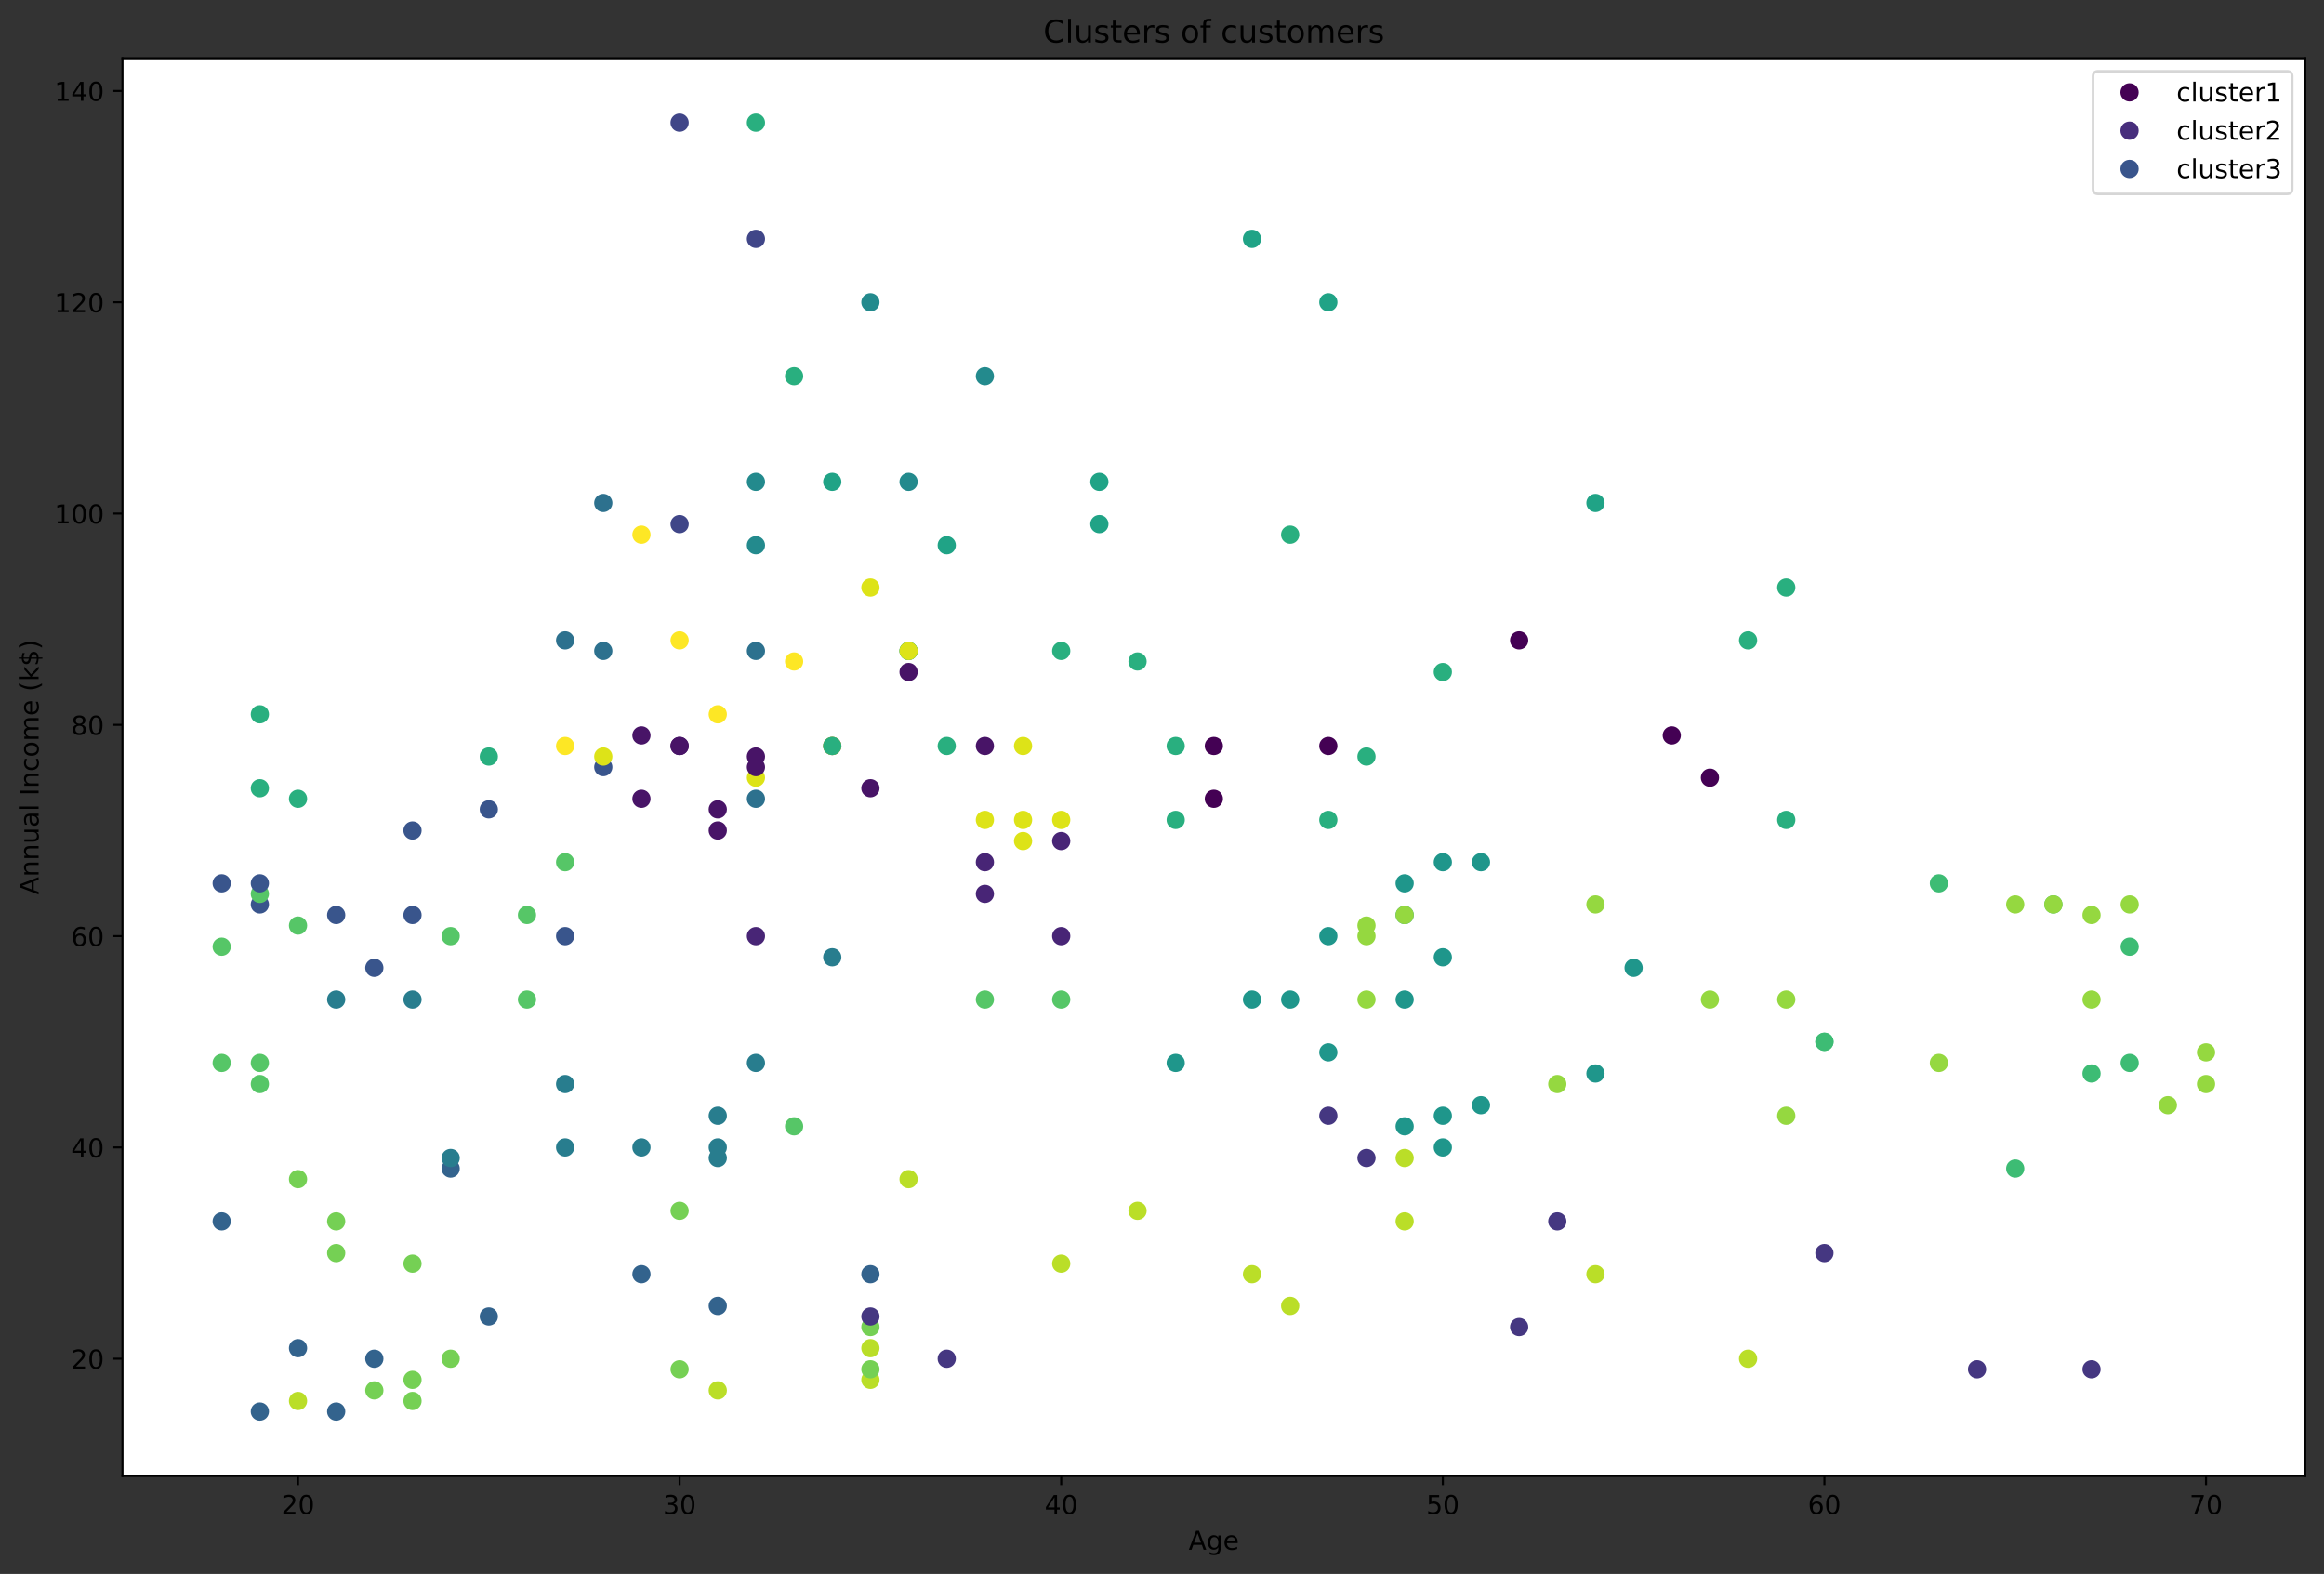 <?xml version="1.0" encoding="utf-8" standalone="no"?>
<!DOCTYPE svg PUBLIC "-//W3C//DTD SVG 1.1//EN"
  "http://www.w3.org/Graphics/SVG/1.1/DTD/svg11.dtd">
<!-- Created with matplotlib (https://matplotlib.org/) -->
<svg height="603.474pt" version="1.1" viewBox="0 0 891.166 603.474" width="891.166pt" xmlns="http://www.w3.org/2000/svg" xmlns:xlink="http://www.w3.org/1999/xlink">
 <rect x="0" y="0" width="891.166" height="603.474" fill="#333333" stroke="none"/>
 <defs>
  <style type="text/css">*{stroke-linecap:butt;stroke-linejoin:round;}</style>
 </defs>
 <g id="figure_1">
  <g id="patch_1">
   <path d="M 0 603.474 
L 891.166 603.474 
L 891.166 0 
L 0 0 
z
" style="fill:none;"/>
  </g>
  <g id="axes_1">
   <g id="patch_2">
    <path d="M 46.966 565.918 
L 883.966 565.918 
L 883.966 22.318 
L 46.966 22.318 
z
" style="fill:#ffffff;"/>
   </g>
   <g id="PathCollection_1">
    <defs>
     <path d="M 0 3 
C 0.796 3 1.559 2.684 2.121 2.121 
C 2.684 1.559 3 0.796 3 -0 
C 3 -0.796 2.684 -1.559 2.121 -2.121 
C 1.559 -2.684 0.796 -3 0 -3 
C -0.796 -3 -1.559 -2.684 -2.121 -2.121 
C -2.684 -1.559 -3 -0.796 -3 0 
C -3 0.796 -2.684 1.559 -2.121 2.121 
C -1.559 2.684 -0.796 3 0 3 
z
" id="C0_0_dcf1d8555a"/>
    </defs>
    <g clip-path="url(#pe30f574e80)">
     <use style="fill:#33638d;stroke:#33638d;" x="99.644" xlink:href="#C0_0_dcf1d8555a" y="541.209"/>
    </g>
    <g clip-path="url(#pe30f574e80)">
     <use style="fill:#33638d;stroke:#33638d;" x="128.91" xlink:href="#C0_0_dcf1d8555a" y="541.209"/>
    </g>
    <g clip-path="url(#pe30f574e80)">
     <use style="fill:#bade28;stroke:#bade28;" x="114.277" xlink:href="#C0_0_dcf1d8555a" y="537.158"/>
    </g>
    <g clip-path="url(#pe30f574e80)">
     <use style="fill:#75d054;stroke:#75d054;" x="158.175" xlink:href="#C0_0_dcf1d8555a" y="537.158"/>
    </g>
    <g clip-path="url(#pe30f574e80)">
     <use style="fill:#bade28;stroke:#bade28;" x="275.238" xlink:href="#C0_0_dcf1d8555a" y="533.108"/>
    </g>
    <g clip-path="url(#pe30f574e80)">
     <use style="fill:#75d054;stroke:#75d054;" x="143.543" xlink:href="#C0_0_dcf1d8555a" y="533.108"/>
    </g>
    <g clip-path="url(#pe30f574e80)">
     <use style="fill:#bade28;stroke:#bade28;" x="333.77" xlink:href="#C0_0_dcf1d8555a" y="529.057"/>
    </g>
    <g clip-path="url(#pe30f574e80)">
     <use style="fill:#75d054;stroke:#75d054;" x="158.175" xlink:href="#C0_0_dcf1d8555a" y="529.057"/>
    </g>
    <g clip-path="url(#pe30f574e80)">
     <use style="fill:#453781;stroke:#453781;" x="758.123" xlink:href="#C0_0_dcf1d8555a" y="525.006"/>
    </g>
    <g clip-path="url(#pe30f574e80)">
     <use style="fill:#75d054;stroke:#75d054;" x="260.605" xlink:href="#C0_0_dcf1d8555a" y="525.006"/>
    </g>
    <g clip-path="url(#pe30f574e80)">
     <use style="fill:#453781;stroke:#453781;" x="802.022" xlink:href="#C0_0_dcf1d8555a" y="525.006"/>
    </g>
    <g clip-path="url(#pe30f574e80)">
     <use style="fill:#75d054;stroke:#75d054;" x="333.77" xlink:href="#C0_0_dcf1d8555a" y="525.006"/>
    </g>
    <g clip-path="url(#pe30f574e80)">
     <use style="fill:#bade28;stroke:#bade28;" x="670.326" xlink:href="#C0_0_dcf1d8555a" y="520.956"/>
    </g>
    <g clip-path="url(#pe30f574e80)">
     <use style="fill:#75d054;stroke:#75d054;" x="172.808" xlink:href="#C0_0_dcf1d8555a" y="520.956"/>
    </g>
    <g clip-path="url(#pe30f574e80)">
     <use style="fill:#453781;stroke:#453781;" x="363.036" xlink:href="#C0_0_dcf1d8555a" y="520.956"/>
    </g>
    <g clip-path="url(#pe30f574e80)">
     <use style="fill:#33638d;stroke:#33638d;" x="143.543" xlink:href="#C0_0_dcf1d8555a" y="520.956"/>
    </g>
    <g clip-path="url(#pe30f574e80)">
     <use style="fill:#bade28;stroke:#bade28;" x="333.77" xlink:href="#C0_0_dcf1d8555a" y="516.905"/>
    </g>
    <g clip-path="url(#pe30f574e80)">
     <use style="fill:#33638d;stroke:#33638d;" x="114.277" xlink:href="#C0_0_dcf1d8555a" y="516.905"/>
    </g>
    <g clip-path="url(#pe30f574e80)">
     <use style="fill:#453781;stroke:#453781;" x="582.529" xlink:href="#C0_0_dcf1d8555a" y="508.804"/>
    </g>
    <g clip-path="url(#pe30f574e80)">
     <use style="fill:#75d054;stroke:#75d054;" x="333.77" xlink:href="#C0_0_dcf1d8555a" y="508.804"/>
    </g>
    <g clip-path="url(#pe30f574e80)">
     <use style="fill:#453781;stroke:#453781;" x="333.77" xlink:href="#C0_0_dcf1d8555a" y="504.753"/>
    </g>
    <g clip-path="url(#pe30f574e80)">
     <use style="fill:#33638d;stroke:#33638d;" x="187.441" xlink:href="#C0_0_dcf1d8555a" y="504.753"/>
    </g>
    <g clip-path="url(#pe30f574e80)">
     <use style="fill:#bade28;stroke:#bade28;" x="494.731" xlink:href="#C0_0_dcf1d8555a" y="500.702"/>
    </g>
    <g clip-path="url(#pe30f574e80)">
     <use style="fill:#33638d;stroke:#33638d;" x="275.238" xlink:href="#C0_0_dcf1d8555a" y="500.702"/>
    </g>
    <g clip-path="url(#pe30f574e80)">
     <use style="fill:#bade28;stroke:#bade28;" x="611.794" xlink:href="#C0_0_dcf1d8555a" y="488.55"/>
    </g>
    <g clip-path="url(#pe30f574e80)">
     <use style="fill:#33638d;stroke:#33638d;" x="245.973" xlink:href="#C0_0_dcf1d8555a" y="488.55"/>
    </g>
    <g clip-path="url(#pe30f574e80)">
     <use style="fill:#bade28;stroke:#bade28;" x="480.098" xlink:href="#C0_0_dcf1d8555a" y="488.55"/>
    </g>
    <g clip-path="url(#pe30f574e80)">
     <use style="fill:#33638d;stroke:#33638d;" x="333.77" xlink:href="#C0_0_dcf1d8555a" y="488.55"/>
    </g>
    <g clip-path="url(#pe30f574e80)">
     <use style="fill:#bade28;stroke:#bade28;" x="406.934" xlink:href="#C0_0_dcf1d8555a" y="484.5"/>
    </g>
    <g clip-path="url(#pe30f574e80)">
     <use style="fill:#75d054;stroke:#75d054;" x="158.175" xlink:href="#C0_0_dcf1d8555a" y="484.5"/>
    </g>
    <g clip-path="url(#pe30f574e80)">
     <use style="fill:#453781;stroke:#453781;" x="699.591" xlink:href="#C0_0_dcf1d8555a" y="480.449"/>
    </g>
    <g clip-path="url(#pe30f574e80)">
     <use style="fill:#75d054;stroke:#75d054;" x="128.91" xlink:href="#C0_0_dcf1d8555a" y="480.449"/>
    </g>
    <g clip-path="url(#pe30f574e80)">
     <use style="fill:#453781;stroke:#453781;" x="597.161" xlink:href="#C0_0_dcf1d8555a" y="468.297"/>
    </g>
    <g clip-path="url(#pe30f574e80)">
     <use style="fill:#33638d;stroke:#33638d;" x="85.011" xlink:href="#C0_0_dcf1d8555a" y="468.297"/>
    </g>
    <g clip-path="url(#pe30f574e80)">
     <use style="fill:#bade28;stroke:#bade28;" x="538.63" xlink:href="#C0_0_dcf1d8555a" y="468.297"/>
    </g>
    <g clip-path="url(#pe30f574e80)">
     <use style="fill:#75d054;stroke:#75d054;" x="128.91" xlink:href="#C0_0_dcf1d8555a" y="468.297"/>
    </g>
    <g clip-path="url(#pe30f574e80)">
     <use style="fill:#bade28;stroke:#bade28;" x="436.2" xlink:href="#C0_0_dcf1d8555a" y="464.246"/>
    </g>
    <g clip-path="url(#pe30f574e80)">
     <use style="fill:#75d054;stroke:#75d054;" x="260.605" xlink:href="#C0_0_dcf1d8555a" y="464.246"/>
    </g>
    <g clip-path="url(#pe30f574e80)">
     <use style="fill:#bade28;stroke:#bade28;" x="348.403" xlink:href="#C0_0_dcf1d8555a" y="452.094"/>
    </g>
    <g clip-path="url(#pe30f574e80)">
     <use style="fill:#75d054;stroke:#75d054;" x="114.277" xlink:href="#C0_0_dcf1d8555a" y="452.094"/>
    </g>
    <g clip-path="url(#pe30f574e80)">
     <use style="fill:#3dbc74;stroke:#3dbc74;" x="772.756" xlink:href="#C0_0_dcf1d8555a" y="448.044"/>
    </g>
    <g clip-path="url(#pe30f574e80)">
     <use style="fill:#33638d;stroke:#33638d;" x="172.808" xlink:href="#C0_0_dcf1d8555a" y="448.044"/>
    </g>
    <g clip-path="url(#pe30f574e80)">
     <use style="fill:#453781;stroke:#453781;" x="523.997" xlink:href="#C0_0_dcf1d8555a" y="443.993"/>
    </g>
    <g clip-path="url(#pe30f574e80)">
     <use style="fill:#287d8e;stroke:#287d8e;" x="275.238" xlink:href="#C0_0_dcf1d8555a" y="443.993"/>
    </g>
    <g clip-path="url(#pe30f574e80)">
     <use style="fill:#bade28;stroke:#bade28;" x="538.63" xlink:href="#C0_0_dcf1d8555a" y="443.993"/>
    </g>
    <g clip-path="url(#pe30f574e80)">
     <use style="fill:#287d8e;stroke:#287d8e;" x="172.808" xlink:href="#C0_0_dcf1d8555a" y="443.993"/>
    </g>
    <g clip-path="url(#pe30f574e80)">
     <use style="fill:#1f968b;stroke:#1f968b;" x="553.263" xlink:href="#C0_0_dcf1d8555a" y="439.942"/>
    </g>
    <g clip-path="url(#pe30f574e80)">
     <use style="fill:#287d8e;stroke:#287d8e;" x="216.707" xlink:href="#C0_0_dcf1d8555a" y="439.942"/>
    </g>
    <g clip-path="url(#pe30f574e80)">
     <use style="fill:#287d8e;stroke:#287d8e;" x="245.973" xlink:href="#C0_0_dcf1d8555a" y="439.942"/>
    </g>
    <g clip-path="url(#pe30f574e80)">
     <use style="fill:#287d8e;stroke:#287d8e;" x="275.238" xlink:href="#C0_0_dcf1d8555a" y="439.942"/>
    </g>
    <g clip-path="url(#pe30f574e80)">
     <use style="fill:#1f968b;stroke:#1f968b;" x="538.63" xlink:href="#C0_0_dcf1d8555a" y="431.841"/>
    </g>
    <g clip-path="url(#pe30f574e80)">
     <use style="fill:#56c667;stroke:#56c667;" x="304.504" xlink:href="#C0_0_dcf1d8555a" y="431.841"/>
    </g>
    <g clip-path="url(#pe30f574e80)">
     <use style="fill:#287d8e;stroke:#287d8e;" x="275.238" xlink:href="#C0_0_dcf1d8555a" y="427.79"/>
    </g>
    <g clip-path="url(#pe30f574e80)">
     <use style="fill:#95d840;stroke:#95d840;" x="684.959" xlink:href="#C0_0_dcf1d8555a" y="427.79"/>
    </g>
    <g clip-path="url(#pe30f574e80)">
     <use style="fill:#1f968b;stroke:#1f968b;" x="553.263" xlink:href="#C0_0_dcf1d8555a" y="427.79"/>
    </g>
    <g clip-path="url(#pe30f574e80)">
     <use style="fill:#453781;stroke:#453781;" x="509.364" xlink:href="#C0_0_dcf1d8555a" y="427.79"/>
    </g>
    <g clip-path="url(#pe30f574e80)">
     <use style="fill:#1f968b;stroke:#1f968b;" x="567.896" xlink:href="#C0_0_dcf1d8555a" y="423.74"/>
    </g>
    <g clip-path="url(#pe30f574e80)">
     <use style="fill:#95d840;stroke:#95d840;" x="831.287" xlink:href="#C0_0_dcf1d8555a" y="423.74"/>
    </g>
    <g clip-path="url(#pe30f574e80)">
     <use style="fill:#287d8e;stroke:#287d8e;" x="216.707" xlink:href="#C0_0_dcf1d8555a" y="415.638"/>
    </g>
    <g clip-path="url(#pe30f574e80)">
     <use style="fill:#95d840;stroke:#95d840;" x="597.161" xlink:href="#C0_0_dcf1d8555a" y="415.638"/>
    </g>
    <g clip-path="url(#pe30f574e80)">
     <use style="fill:#95d840;stroke:#95d840;" x="845.92" xlink:href="#C0_0_dcf1d8555a" y="415.638"/>
    </g>
    <g clip-path="url(#pe30f574e80)">
     <use style="fill:#56c667;stroke:#56c667;" x="99.644" xlink:href="#C0_0_dcf1d8555a" y="415.638"/>
    </g>
    <g clip-path="url(#pe30f574e80)">
     <use style="fill:#3dbc74;stroke:#3dbc74;" x="802.022" xlink:href="#C0_0_dcf1d8555a" y="411.588"/>
    </g>
    <g clip-path="url(#pe30f574e80)">
     <use style="fill:#1f968b;stroke:#1f968b;" x="611.794" xlink:href="#C0_0_dcf1d8555a" y="411.588"/>
    </g>
    <g clip-path="url(#pe30f574e80)">
     <use style="fill:#95d840;stroke:#95d840;" x="743.49" xlink:href="#C0_0_dcf1d8555a" y="407.537"/>
    </g>
    <g clip-path="url(#pe30f574e80)">
     <use style="fill:#56c667;stroke:#56c667;" x="85.011" xlink:href="#C0_0_dcf1d8555a" y="407.537"/>
    </g>
    <g clip-path="url(#pe30f574e80)">
     <use style="fill:#1f968b;stroke:#1f968b;" x="450.833" xlink:href="#C0_0_dcf1d8555a" y="407.537"/>
    </g>
    <g clip-path="url(#pe30f574e80)">
     <use style="fill:#3dbc74;stroke:#3dbc74;" x="816.654" xlink:href="#C0_0_dcf1d8555a" y="407.537"/>
    </g>
    <g clip-path="url(#pe30f574e80)">
     <use style="fill:#56c667;stroke:#56c667;" x="99.644" xlink:href="#C0_0_dcf1d8555a" y="407.537"/>
    </g>
    <g clip-path="url(#pe30f574e80)">
     <use style="fill:#287d8e;stroke:#287d8e;" x="289.871" xlink:href="#C0_0_dcf1d8555a" y="407.537"/>
    </g>
    <g clip-path="url(#pe30f574e80)">
     <use style="fill:#95d840;stroke:#95d840;" x="845.92" xlink:href="#C0_0_dcf1d8555a" y="403.486"/>
    </g>
    <g clip-path="url(#pe30f574e80)">
     <use style="fill:#1f968b;stroke:#1f968b;" x="509.364" xlink:href="#C0_0_dcf1d8555a" y="403.486"/>
    </g>
    <g clip-path="url(#pe30f574e80)">
     <use style="fill:#3dbc74;stroke:#3dbc74;" x="699.591" xlink:href="#C0_0_dcf1d8555a" y="399.436"/>
    </g>
    <g clip-path="url(#pe30f574e80)">
     <use style="fill:#3dbc74;stroke:#3dbc74;" x="699.591" xlink:href="#C0_0_dcf1d8555a" y="399.436"/>
    </g>
    <g clip-path="url(#pe30f574e80)">
     <use style="fill:#95d840;stroke:#95d840;" x="684.959" xlink:href="#C0_0_dcf1d8555a" y="383.233"/>
    </g>
    <g clip-path="url(#pe30f574e80)">
     <use style="fill:#56c667;stroke:#56c667;" x="202.074" xlink:href="#C0_0_dcf1d8555a" y="383.233"/>
    </g>
    <g clip-path="url(#pe30f574e80)">
     <use style="fill:#1f968b;stroke:#1f968b;" x="480.098" xlink:href="#C0_0_dcf1d8555a" y="383.233"/>
    </g>
    <g clip-path="url(#pe30f574e80)">
     <use style="fill:#56c667;stroke:#56c667;" x="406.934" xlink:href="#C0_0_dcf1d8555a" y="383.233"/>
    </g>
    <g clip-path="url(#pe30f574e80)">
     <use style="fill:#287d8e;stroke:#287d8e;" x="158.175" xlink:href="#C0_0_dcf1d8555a" y="383.233"/>
    </g>
    <g clip-path="url(#pe30f574e80)">
     <use style="fill:#1f968b;stroke:#1f968b;" x="538.63" xlink:href="#C0_0_dcf1d8555a" y="383.233"/>
    </g>
    <g clip-path="url(#pe30f574e80)">
     <use style="fill:#95d840;stroke:#95d840;" x="655.693" xlink:href="#C0_0_dcf1d8555a" y="383.233"/>
    </g>
    <g clip-path="url(#pe30f574e80)">
     <use style="fill:#56c667;stroke:#56c667;" x="377.668" xlink:href="#C0_0_dcf1d8555a" y="383.233"/>
    </g>
    <g clip-path="url(#pe30f574e80)">
     <use style="fill:#95d840;stroke:#95d840;" x="802.022" xlink:href="#C0_0_dcf1d8555a" y="383.233"/>
    </g>
    <g clip-path="url(#pe30f574e80)">
     <use style="fill:#1f968b;stroke:#1f968b;" x="494.731" xlink:href="#C0_0_dcf1d8555a" y="383.233"/>
    </g>
    <g clip-path="url(#pe30f574e80)">
     <use style="fill:#287d8e;stroke:#287d8e;" x="128.91" xlink:href="#C0_0_dcf1d8555a" y="383.233"/>
    </g>
    <g clip-path="url(#pe30f574e80)">
     <use style="fill:#95d840;stroke:#95d840;" x="523.997" xlink:href="#C0_0_dcf1d8555a" y="383.233"/>
    </g>
    <g clip-path="url(#pe30f574e80)">
     <use style="fill:#1f968b;stroke:#1f968b;" x="626.427" xlink:href="#C0_0_dcf1d8555a" y="371.081"/>
    </g>
    <g clip-path="url(#pe30f574e80)">
     <use style="fill:#39558c;stroke:#39558c;" x="143.543" xlink:href="#C0_0_dcf1d8555a" y="371.081"/>
    </g>
    <g clip-path="url(#pe30f574e80)">
     <use style="fill:#287d8e;stroke:#287d8e;" x="319.137" xlink:href="#C0_0_dcf1d8555a" y="367.03"/>
    </g>
    <g clip-path="url(#pe30f574e80)">
     <use style="fill:#1f968b;stroke:#1f968b;" x="553.263" xlink:href="#C0_0_dcf1d8555a" y="367.03"/>
    </g>
    <g clip-path="url(#pe30f574e80)">
     <use style="fill:#3dbc74;stroke:#3dbc74;" x="816.654" xlink:href="#C0_0_dcf1d8555a" y="362.98"/>
    </g>
    <g clip-path="url(#pe30f574e80)">
     <use style="fill:#56c667;stroke:#56c667;" x="85.011" xlink:href="#C0_0_dcf1d8555a" y="362.98"/>
    </g>
    <g clip-path="url(#pe30f574e80)">
     <use style="fill:#95d840;stroke:#95d840;" x="523.997" xlink:href="#C0_0_dcf1d8555a" y="358.929"/>
    </g>
    <g clip-path="url(#pe30f574e80)">
     <use style="fill:#482576;stroke:#482576;" x="406.934" xlink:href="#C0_0_dcf1d8555a" y="358.929"/>
    </g>
    <g clip-path="url(#pe30f574e80)">
     <use style="fill:#482576;stroke:#482576;" x="289.871" xlink:href="#C0_0_dcf1d8555a" y="358.929"/>
    </g>
    <g clip-path="url(#pe30f574e80)">
     <use style="fill:#56c667;stroke:#56c667;" x="172.808" xlink:href="#C0_0_dcf1d8555a" y="358.929"/>
    </g>
    <g clip-path="url(#pe30f574e80)">
     <use style="fill:#1f968b;stroke:#1f968b;" x="509.364" xlink:href="#C0_0_dcf1d8555a" y="358.929"/>
    </g>
    <g clip-path="url(#pe30f574e80)">
     <use style="fill:#39558c;stroke:#39558c;" x="216.707" xlink:href="#C0_0_dcf1d8555a" y="358.929"/>
    </g>
    <g clip-path="url(#pe30f574e80)">
     <use style="fill:#95d840;stroke:#95d840;" x="523.997" xlink:href="#C0_0_dcf1d8555a" y="354.878"/>
    </g>
    <g clip-path="url(#pe30f574e80)">
     <use style="fill:#56c667;stroke:#56c667;" x="114.277" xlink:href="#C0_0_dcf1d8555a" y="354.878"/>
    </g>
    <g clip-path="url(#pe30f574e80)">
     <use style="fill:#39558c;stroke:#39558c;" x="158.175" xlink:href="#C0_0_dcf1d8555a" y="350.828"/>
    </g>
    <g clip-path="url(#pe30f574e80)">
     <use style="fill:#1f968b;stroke:#1f968b;" x="538.63" xlink:href="#C0_0_dcf1d8555a" y="350.828"/>
    </g>
    <g clip-path="url(#pe30f574e80)">
     <use style="fill:#95d840;stroke:#95d840;" x="802.022" xlink:href="#C0_0_dcf1d8555a" y="350.828"/>
    </g>
    <g clip-path="url(#pe30f574e80)">
     <use style="fill:#56c667;stroke:#56c667;" x="202.074" xlink:href="#C0_0_dcf1d8555a" y="350.828"/>
    </g>
    <g clip-path="url(#pe30f574e80)">
     <use style="fill:#95d840;stroke:#95d840;" x="538.63" xlink:href="#C0_0_dcf1d8555a" y="350.828"/>
    </g>
    <g clip-path="url(#pe30f574e80)">
     <use style="fill:#39558c;stroke:#39558c;" x="128.91" xlink:href="#C0_0_dcf1d8555a" y="350.828"/>
    </g>
    <g clip-path="url(#pe30f574e80)">
     <use style="fill:#3dbc74;stroke:#3dbc74;" x="787.389" xlink:href="#C0_0_dcf1d8555a" y="346.777"/>
    </g>
    <g clip-path="url(#pe30f574e80)">
     <use style="fill:#95d840;stroke:#95d840;" x="611.794" xlink:href="#C0_0_dcf1d8555a" y="346.777"/>
    </g>
    <g clip-path="url(#pe30f574e80)">
     <use style="fill:#95d840;stroke:#95d840;" x="816.654" xlink:href="#C0_0_dcf1d8555a" y="346.777"/>
    </g>
    <g clip-path="url(#pe30f574e80)">
     <use style="fill:#95d840;stroke:#95d840;" x="787.389" xlink:href="#C0_0_dcf1d8555a" y="346.777"/>
    </g>
    <g clip-path="url(#pe30f574e80)">
     <use style="fill:#95d840;stroke:#95d840;" x="772.756" xlink:href="#C0_0_dcf1d8555a" y="346.777"/>
    </g>
    <g clip-path="url(#pe30f574e80)">
     <use style="fill:#39558c;stroke:#39558c;" x="99.644" xlink:href="#C0_0_dcf1d8555a" y="346.777"/>
    </g>
    <g clip-path="url(#pe30f574e80)">
     <use style="fill:#482576;stroke:#482576;" x="377.668" xlink:href="#C0_0_dcf1d8555a" y="342.726"/>
    </g>
    <g clip-path="url(#pe30f574e80)">
     <use style="fill:#56c667;stroke:#56c667;" x="99.644" xlink:href="#C0_0_dcf1d8555a" y="342.726"/>
    </g>
    <g clip-path="url(#pe30f574e80)">
     <use style="fill:#39558c;stroke:#39558c;" x="85.011" xlink:href="#C0_0_dcf1d8555a" y="338.676"/>
    </g>
    <g clip-path="url(#pe30f574e80)">
     <use style="fill:#39558c;stroke:#39558c;" x="99.644" xlink:href="#C0_0_dcf1d8555a" y="338.676"/>
    </g>
    <g clip-path="url(#pe30f574e80)">
     <use style="fill:#3dbc74;stroke:#3dbc74;" x="743.49" xlink:href="#C0_0_dcf1d8555a" y="338.676"/>
    </g>
    <g clip-path="url(#pe30f574e80)">
     <use style="fill:#1f968b;stroke:#1f968b;" x="538.63" xlink:href="#C0_0_dcf1d8555a" y="338.676"/>
    </g>
    <g clip-path="url(#pe30f574e80)">
     <use style="fill:#1f968b;stroke:#1f968b;" x="567.896" xlink:href="#C0_0_dcf1d8555a" y="330.574"/>
    </g>
    <g clip-path="url(#pe30f574e80)">
     <use style="fill:#1f968b;stroke:#1f968b;" x="553.263" xlink:href="#C0_0_dcf1d8555a" y="330.574"/>
    </g>
    <g clip-path="url(#pe30f574e80)">
     <use style="fill:#56c667;stroke:#56c667;" x="216.707" xlink:href="#C0_0_dcf1d8555a" y="330.574"/>
    </g>
    <g clip-path="url(#pe30f574e80)">
     <use style="fill:#482576;stroke:#482576;" x="377.668" xlink:href="#C0_0_dcf1d8555a" y="330.574"/>
    </g>
    <g clip-path="url(#pe30f574e80)">
     <use style="fill:#482576;stroke:#482576;" x="406.934" xlink:href="#C0_0_dcf1d8555a" y="322.473"/>
    </g>
    <g clip-path="url(#pe30f574e80)">
     <use style="fill:#dde318;stroke:#dde318;" x="392.301" xlink:href="#C0_0_dcf1d8555a" y="322.473"/>
    </g>
    <g clip-path="url(#pe30f574e80)">
     <use style="fill:#39558c;stroke:#39558c;" x="158.175" xlink:href="#C0_0_dcf1d8555a" y="318.422"/>
    </g>
    <g clip-path="url(#pe30f574e80)">
     <use style="fill:#481467;stroke:#481467;" x="275.238" xlink:href="#C0_0_dcf1d8555a" y="318.422"/>
    </g>
    <g clip-path="url(#pe30f574e80)">
     <use style="fill:#29af7f;stroke:#29af7f;" x="450.833" xlink:href="#C0_0_dcf1d8555a" y="314.371"/>
    </g>
    <g clip-path="url(#pe30f574e80)">
     <use style="fill:#dde318;stroke:#dde318;" x="406.934" xlink:href="#C0_0_dcf1d8555a" y="314.371"/>
    </g>
    <g clip-path="url(#pe30f574e80)">
     <use style="fill:#29af7f;stroke:#29af7f;" x="684.959" xlink:href="#C0_0_dcf1d8555a" y="314.371"/>
    </g>
    <g clip-path="url(#pe30f574e80)">
     <use style="fill:#dde318;stroke:#dde318;" x="377.668" xlink:href="#C0_0_dcf1d8555a" y="314.371"/>
    </g>
    <g clip-path="url(#pe30f574e80)">
     <use style="fill:#29af7f;stroke:#29af7f;" x="509.364" xlink:href="#C0_0_dcf1d8555a" y="314.371"/>
    </g>
    <g clip-path="url(#pe30f574e80)">
     <use style="fill:#dde318;stroke:#dde318;" x="392.301" xlink:href="#C0_0_dcf1d8555a" y="314.371"/>
    </g>
    <g clip-path="url(#pe30f574e80)">
     <use style="fill:#39558c;stroke:#39558c;" x="187.441" xlink:href="#C0_0_dcf1d8555a" y="310.321"/>
    </g>
    <g clip-path="url(#pe30f574e80)">
     <use style="fill:#481467;stroke:#481467;" x="275.238" xlink:href="#C0_0_dcf1d8555a" y="310.321"/>
    </g>
    <g clip-path="url(#pe30f574e80)">
     <use style="fill:#29af7f;stroke:#29af7f;" x="114.277" xlink:href="#C0_0_dcf1d8555a" y="306.27"/>
    </g>
    <g clip-path="url(#pe30f574e80)">
     <use style="fill:#481467;stroke:#481467;" x="245.973" xlink:href="#C0_0_dcf1d8555a" y="306.27"/>
    </g>
    <g clip-path="url(#pe30f574e80)">
     <use style="fill:#440154;stroke:#440154;" x="465.466" xlink:href="#C0_0_dcf1d8555a" y="306.27"/>
    </g>
    <g clip-path="url(#pe30f574e80)">
     <use style="fill:#2d718e;stroke:#2d718e;" x="289.871" xlink:href="#C0_0_dcf1d8555a" y="306.27"/>
    </g>
    <g clip-path="url(#pe30f574e80)">
     <use style="fill:#29af7f;stroke:#29af7f;" x="99.644" xlink:href="#C0_0_dcf1d8555a" y="302.219"/>
    </g>
    <g clip-path="url(#pe30f574e80)">
     <use style="fill:#481467;stroke:#481467;" x="333.77" xlink:href="#C0_0_dcf1d8555a" y="302.219"/>
    </g>
    <g clip-path="url(#pe30f574e80)">
     <use style="fill:#440154;stroke:#440154;" x="655.693" xlink:href="#C0_0_dcf1d8555a" y="298.169"/>
    </g>
    <g clip-path="url(#pe30f574e80)">
     <use style="fill:#dde318;stroke:#dde318;" x="289.871" xlink:href="#C0_0_dcf1d8555a" y="298.169"/>
    </g>
    <g clip-path="url(#pe30f574e80)">
     <use style="fill:#39558c;stroke:#39558c;" x="231.34" xlink:href="#C0_0_dcf1d8555a" y="294.118"/>
    </g>
    <g clip-path="url(#pe30f574e80)">
     <use style="fill:#481467;stroke:#481467;" x="289.871" xlink:href="#C0_0_dcf1d8555a" y="294.118"/>
    </g>
    <g clip-path="url(#pe30f574e80)">
     <use style="fill:#29af7f;stroke:#29af7f;" x="187.441" xlink:href="#C0_0_dcf1d8555a" y="290.067"/>
    </g>
    <g clip-path="url(#pe30f574e80)">
     <use style="fill:#dde318;stroke:#dde318;" x="231.34" xlink:href="#C0_0_dcf1d8555a" y="290.067"/>
    </g>
    <g clip-path="url(#pe30f574e80)">
     <use style="fill:#29af7f;stroke:#29af7f;" x="523.997" xlink:href="#C0_0_dcf1d8555a" y="290.067"/>
    </g>
    <g clip-path="url(#pe30f574e80)">
     <use style="fill:#481467;stroke:#481467;" x="289.871" xlink:href="#C0_0_dcf1d8555a" y="290.067"/>
    </g>
    <g clip-path="url(#pe30f574e80)">
     <use style="fill:#482576;stroke:#482576;" x="319.137" xlink:href="#C0_0_dcf1d8555a" y="286.017"/>
    </g>
    <g clip-path="url(#pe30f574e80)">
     <use style="fill:#dde318;stroke:#dde318;" x="319.137" xlink:href="#C0_0_dcf1d8555a" y="286.017"/>
    </g>
    <g clip-path="url(#pe30f574e80)">
     <use style="fill:#29af7f;stroke:#29af7f;" x="450.833" xlink:href="#C0_0_dcf1d8555a" y="286.017"/>
    </g>
    <g clip-path="url(#pe30f574e80)">
     <use style="fill:#dde318;stroke:#dde318;" x="392.301" xlink:href="#C0_0_dcf1d8555a" y="286.017"/>
    </g>
    <g clip-path="url(#pe30f574e80)">
     <use style="fill:#440154;stroke:#440154;" x="465.466" xlink:href="#C0_0_dcf1d8555a" y="286.017"/>
    </g>
    <g clip-path="url(#pe30f574e80)">
     <use style="fill:#481467;stroke:#481467;" x="377.668" xlink:href="#C0_0_dcf1d8555a" y="286.017"/>
    </g>
    <g clip-path="url(#pe30f574e80)">
     <use style="fill:#440154;stroke:#440154;" x="509.364" xlink:href="#C0_0_dcf1d8555a" y="286.017"/>
    </g>
    <g clip-path="url(#pe30f574e80)">
     <use style="fill:#fde725;stroke:#fde725;" x="216.707" xlink:href="#C0_0_dcf1d8555a" y="286.017"/>
    </g>
    <g clip-path="url(#pe30f574e80)">
     <use style="fill:#29af7f;stroke:#29af7f;" x="363.036" xlink:href="#C0_0_dcf1d8555a" y="286.017"/>
    </g>
    <g clip-path="url(#pe30f574e80)">
     <use style="fill:#481467;stroke:#481467;" x="260.605" xlink:href="#C0_0_dcf1d8555a" y="286.017"/>
    </g>
    <g clip-path="url(#pe30f574e80)">
     <use style="fill:#29af7f;stroke:#29af7f;" x="319.137" xlink:href="#C0_0_dcf1d8555a" y="286.017"/>
    </g>
    <g clip-path="url(#pe30f574e80)">
     <use style="fill:#481467;stroke:#481467;" x="260.605" xlink:href="#C0_0_dcf1d8555a" y="286.017"/>
    </g>
    <g clip-path="url(#pe30f574e80)">
     <use style="fill:#440154;stroke:#440154;" x="641.06" xlink:href="#C0_0_dcf1d8555a" y="281.966"/>
    </g>
    <g clip-path="url(#pe30f574e80)">
     <use style="fill:#481467;stroke:#481467;" x="245.973" xlink:href="#C0_0_dcf1d8555a" y="281.966"/>
    </g>
    <g clip-path="url(#pe30f574e80)">
     <use style="fill:#29af7f;stroke:#29af7f;" x="99.644" xlink:href="#C0_0_dcf1d8555a" y="273.865"/>
    </g>
    <g clip-path="url(#pe30f574e80)">
     <use style="fill:#fde725;stroke:#fde725;" x="275.238" xlink:href="#C0_0_dcf1d8555a" y="273.865"/>
    </g>
    <g clip-path="url(#pe30f574e80)">
     <use style="fill:#29af7f;stroke:#29af7f;" x="553.263" xlink:href="#C0_0_dcf1d8555a" y="257.662"/>
    </g>
    <g clip-path="url(#pe30f574e80)">
     <use style="fill:#481467;stroke:#481467;" x="348.403" xlink:href="#C0_0_dcf1d8555a" y="257.662"/>
    </g>
    <g clip-path="url(#pe30f574e80)">
     <use style="fill:#29af7f;stroke:#29af7f;" x="436.2" xlink:href="#C0_0_dcf1d8555a" y="253.611"/>
    </g>
    <g clip-path="url(#pe30f574e80)">
     <use style="fill:#fde725;stroke:#fde725;" x="304.504" xlink:href="#C0_0_dcf1d8555a" y="253.611"/>
    </g>
    <g clip-path="url(#pe30f574e80)">
     <use style="fill:#20a386;stroke:#20a386;" x="348.403" xlink:href="#C0_0_dcf1d8555a" y="249.561"/>
    </g>
    <g clip-path="url(#pe30f574e80)">
     <use style="fill:#2d718e;stroke:#2d718e;" x="289.871" xlink:href="#C0_0_dcf1d8555a" y="249.561"/>
    </g>
    <g clip-path="url(#pe30f574e80)">
     <use style="fill:#29af7f;stroke:#29af7f;" x="406.934" xlink:href="#C0_0_dcf1d8555a" y="249.561"/>
    </g>
    <g clip-path="url(#pe30f574e80)">
     <use style="fill:#2d718e;stroke:#2d718e;" x="231.34" xlink:href="#C0_0_dcf1d8555a" y="249.561"/>
    </g>
    <g clip-path="url(#pe30f574e80)">
     <use style="fill:#29af7f;stroke:#29af7f;" x="348.403" xlink:href="#C0_0_dcf1d8555a" y="249.561"/>
    </g>
    <g clip-path="url(#pe30f574e80)">
     <use style="fill:#dde318;stroke:#dde318;" x="348.403" xlink:href="#C0_0_dcf1d8555a" y="249.561"/>
    </g>
    <g clip-path="url(#pe30f574e80)">
     <use style="fill:#440154;stroke:#440154;" x="582.529" xlink:href="#C0_0_dcf1d8555a" y="245.51"/>
    </g>
    <g clip-path="url(#pe30f574e80)">
     <use style="fill:#fde725;stroke:#fde725;" x="260.605" xlink:href="#C0_0_dcf1d8555a" y="245.51"/>
    </g>
    <g clip-path="url(#pe30f574e80)">
     <use style="fill:#29af7f;stroke:#29af7f;" x="670.326" xlink:href="#C0_0_dcf1d8555a" y="245.51"/>
    </g>
    <g clip-path="url(#pe30f574e80)">
     <use style="fill:#2d718e;stroke:#2d718e;" x="216.707" xlink:href="#C0_0_dcf1d8555a" y="245.51"/>
    </g>
    <g clip-path="url(#pe30f574e80)">
     <use style="fill:#29af7f;stroke:#29af7f;" x="684.959" xlink:href="#C0_0_dcf1d8555a" y="225.257"/>
    </g>
    <g clip-path="url(#pe30f574e80)">
     <use style="fill:#dde318;stroke:#dde318;" x="333.77" xlink:href="#C0_0_dcf1d8555a" y="225.257"/>
    </g>
    <g clip-path="url(#pe30f574e80)">
     <use style="fill:#20a386;stroke:#20a386;" x="363.036" xlink:href="#C0_0_dcf1d8555a" y="209.054"/>
    </g>
    <g clip-path="url(#pe30f574e80)">
     <use style="fill:#238a8d;stroke:#238a8d;" x="289.871" xlink:href="#C0_0_dcf1d8555a" y="209.054"/>
    </g>
    <g clip-path="url(#pe30f574e80)">
     <use style="fill:#29af7f;stroke:#29af7f;" x="494.731" xlink:href="#C0_0_dcf1d8555a" y="205.003"/>
    </g>
    <g clip-path="url(#pe30f574e80)">
     <use style="fill:#fde725;stroke:#fde725;" x="245.973" xlink:href="#C0_0_dcf1d8555a" y="205.003"/>
    </g>
    <g clip-path="url(#pe30f574e80)">
     <use style="fill:#20a386;stroke:#20a386;" x="421.567" xlink:href="#C0_0_dcf1d8555a" y="200.953"/>
    </g>
    <g clip-path="url(#pe30f574e80)">
     <use style="fill:#404688;stroke:#404688;" x="260.605" xlink:href="#C0_0_dcf1d8555a" y="200.953"/>
    </g>
    <g clip-path="url(#pe30f574e80)">
     <use style="fill:#20a386;stroke:#20a386;" x="611.794" xlink:href="#C0_0_dcf1d8555a" y="192.851"/>
    </g>
    <g clip-path="url(#pe30f574e80)">
     <use style="fill:#2d718e;stroke:#2d718e;" x="231.34" xlink:href="#C0_0_dcf1d8555a" y="192.851"/>
    </g>
    <g clip-path="url(#pe30f574e80)">
     <use style="fill:#20a386;stroke:#20a386;" x="421.567" xlink:href="#C0_0_dcf1d8555a" y="184.75"/>
    </g>
    <g clip-path="url(#pe30f574e80)">
     <use style="fill:#238a8d;stroke:#238a8d;" x="348.403" xlink:href="#C0_0_dcf1d8555a" y="184.75"/>
    </g>
    <g clip-path="url(#pe30f574e80)">
     <use style="fill:#20a386;stroke:#20a386;" x="319.137" xlink:href="#C0_0_dcf1d8555a" y="184.75"/>
    </g>
    <g clip-path="url(#pe30f574e80)">
     <use style="fill:#238a8d;stroke:#238a8d;" x="289.871" xlink:href="#C0_0_dcf1d8555a" y="184.75"/>
    </g>
    <g clip-path="url(#pe30f574e80)">
     <use style="fill:#29af7f;stroke:#29af7f;" x="304.504" xlink:href="#C0_0_dcf1d8555a" y="144.243"/>
    </g>
    <g clip-path="url(#pe30f574e80)">
     <use style="fill:#238a8d;stroke:#238a8d;" x="377.668" xlink:href="#C0_0_dcf1d8555a" y="144.243"/>
    </g>
    <g clip-path="url(#pe30f574e80)">
     <use style="fill:#20a386;stroke:#20a386;" x="509.364" xlink:href="#C0_0_dcf1d8555a" y="115.889"/>
    </g>
    <g clip-path="url(#pe30f574e80)">
     <use style="fill:#238a8d;stroke:#238a8d;" x="333.77" xlink:href="#C0_0_dcf1d8555a" y="115.889"/>
    </g>
    <g clip-path="url(#pe30f574e80)">
     <use style="fill:#20a386;stroke:#20a386;" x="480.098" xlink:href="#C0_0_dcf1d8555a" y="91.585"/>
    </g>
    <g clip-path="url(#pe30f574e80)">
     <use style="fill:#404688;stroke:#404688;" x="289.871" xlink:href="#C0_0_dcf1d8555a" y="91.585"/>
    </g>
    <g clip-path="url(#pe30f574e80)">
     <use style="fill:#29af7f;stroke:#29af7f;" x="289.871" xlink:href="#C0_0_dcf1d8555a" y="47.027"/>
    </g>
    <g clip-path="url(#pe30f574e80)">
     <use style="fill:#404688;stroke:#404688;" x="260.605" xlink:href="#C0_0_dcf1d8555a" y="47.027"/>
    </g>
   </g>
   <g id="matplotlib.axis_1">
    <g id="xtick_1">
     <g id="line2d_1">
      <defs>
       <path d="M 0 0 
L 0 3.5 
" id="ma4c3c9dd38" style="stroke:#000000;stroke-width:0.8;"/>
      </defs>
      <g>
       <use style="stroke:#000000;stroke-width:0.8;" x="114.277" xlink:href="#ma4c3c9dd38" y="565.918"/>
      </g>
     </g>
     <g id="text_1">
      <!-- 20 -->
      <g transform="translate(107.914 580.517)scale(0.1 -0.1)">
       <defs>
        <path d="M 19.188 8.297 
L 53.609 8.297 
L 53.609 0 
L 7.328 0 
L 7.328 8.297 
Q 12.938 14.109 22.625 23.891 
Q 32.328 33.688 34.812 36.531 
Q 39.547 41.844 41.422 45.531 
Q 43.312 49.219 43.312 52.781 
Q 43.312 58.594 39.234 62.25 
Q 35.156 65.922 28.609 65.922 
Q 23.969 65.922 18.812 64.312 
Q 13.672 62.703 7.812 59.422 
L 7.812 69.391 
Q 13.766 71.781 18.938 73 
Q 24.125 74.219 28.422 74.219 
Q 39.75 74.219 46.484 68.547 
Q 53.219 62.891 53.219 53.422 
Q 53.219 48.922 51.531 44.891 
Q 49.859 40.875 45.406 35.406 
Q 44.188 33.984 37.641 27.219 
Q 31.109 20.453 19.188 8.297 
z
" id="DejaVuSans-50"/>
        <path d="M 31.781 66.406 
Q 24.172 66.406 20.328 58.906 
Q 16.5 51.422 16.5 36.375 
Q 16.5 21.391 20.328 13.891 
Q 24.172 6.391 31.781 6.391 
Q 39.453 6.391 43.281 13.891 
Q 47.125 21.391 47.125 36.375 
Q 47.125 51.422 43.281 58.906 
Q 39.453 66.406 31.781 66.406 
z
M 31.781 74.219 
Q 44.047 74.219 50.516 64.516 
Q 56.984 54.828 56.984 36.375 
Q 56.984 17.969 50.516 8.266 
Q 44.047 -1.422 31.781 -1.422 
Q 19.531 -1.422 13.062 8.266 
Q 6.594 17.969 6.594 36.375 
Q 6.594 54.828 13.062 64.516 
Q 19.531 74.219 31.781 74.219 
z
" id="DejaVuSans-48"/>
       </defs>
       <use xlink:href="#DejaVuSans-50"/>
       <use x="63.623" xlink:href="#DejaVuSans-48"/>
      </g>
     </g>
    </g>
    <g id="xtick_2">
     <g id="line2d_2">
      <g>
       <use style="stroke:#000000;stroke-width:0.8;" x="260.605" xlink:href="#ma4c3c9dd38" y="565.918"/>
      </g>
     </g>
     <g id="text_2">
      <!-- 30 -->
      <g transform="translate(254.243 580.517)scale(0.1 -0.1)">
       <defs>
        <path d="M 40.578 39.312 
Q 47.656 37.797 51.625 33 
Q 55.609 28.219 55.609 21.188 
Q 55.609 10.406 48.188 4.484 
Q 40.766 -1.422 27.094 -1.422 
Q 22.516 -1.422 17.656 -0.516 
Q 12.797 0.391 7.625 2.203 
L 7.625 11.719 
Q 11.719 9.328 16.594 8.109 
Q 21.484 6.891 26.812 6.891 
Q 36.078 6.891 40.938 10.547 
Q 45.797 14.203 45.797 21.188 
Q 45.797 27.641 41.281 31.266 
Q 36.766 34.906 28.719 34.906 
L 20.219 34.906 
L 20.219 43.016 
L 29.109 43.016 
Q 36.375 43.016 40.234 45.922 
Q 44.094 48.828 44.094 54.297 
Q 44.094 59.906 40.109 62.906 
Q 36.141 65.922 28.719 65.922 
Q 24.656 65.922 20.016 65.031 
Q 15.375 64.156 9.812 62.312 
L 9.812 71.094 
Q 15.438 72.656 20.344 73.438 
Q 25.25 74.219 29.594 74.219 
Q 40.828 74.219 47.359 69.109 
Q 53.906 64.016 53.906 55.328 
Q 53.906 49.266 50.438 45.094 
Q 46.969 40.922 40.578 39.312 
z
" id="DejaVuSans-51"/>
       </defs>
       <use xlink:href="#DejaVuSans-51"/>
       <use x="63.623" xlink:href="#DejaVuSans-48"/>
      </g>
     </g>
    </g>
    <g id="xtick_3">
     <g id="line2d_3">
      <g>
       <use style="stroke:#000000;stroke-width:0.8;" x="406.934" xlink:href="#ma4c3c9dd38" y="565.918"/>
      </g>
     </g>
     <g id="text_3">
      <!-- 40 -->
      <g transform="translate(400.572 580.517)scale(0.1 -0.1)">
       <defs>
        <path d="M 37.797 64.312 
L 12.891 25.391 
L 37.797 25.391 
z
M 35.203 72.906 
L 47.609 72.906 
L 47.609 25.391 
L 58.016 25.391 
L 58.016 17.188 
L 47.609 17.188 
L 47.609 0 
L 37.797 0 
L 37.797 17.188 
L 4.891 17.188 
L 4.891 26.703 
z
" id="DejaVuSans-52"/>
       </defs>
       <use xlink:href="#DejaVuSans-52"/>
       <use x="63.623" xlink:href="#DejaVuSans-48"/>
      </g>
     </g>
    </g>
    <g id="xtick_4">
     <g id="line2d_4">
      <g>
       <use style="stroke:#000000;stroke-width:0.8;" x="553.263" xlink:href="#ma4c3c9dd38" y="565.918"/>
      </g>
     </g>
     <g id="text_4">
      <!-- 50 -->
      <g transform="translate(546.9 580.517)scale(0.1 -0.1)">
       <defs>
        <path d="M 10.797 72.906 
L 49.516 72.906 
L 49.516 64.594 
L 19.828 64.594 
L 19.828 46.734 
Q 21.969 47.469 24.109 47.828 
Q 26.266 48.188 28.422 48.188 
Q 40.625 48.188 47.75 41.5 
Q 54.891 34.812 54.891 23.391 
Q 54.891 11.625 47.562 5.094 
Q 40.234 -1.422 26.906 -1.422 
Q 22.312 -1.422 17.547 -0.641 
Q 12.797 0.141 7.719 1.703 
L 7.719 11.625 
Q 12.109 9.234 16.797 8.062 
Q 21.484 6.891 26.703 6.891 
Q 35.156 6.891 40.078 11.328 
Q 45.016 15.766 45.016 23.391 
Q 45.016 31 40.078 35.438 
Q 35.156 39.891 26.703 39.891 
Q 22.75 39.891 18.812 39.016 
Q 14.891 38.141 10.797 36.281 
z
" id="DejaVuSans-53"/>
       </defs>
       <use xlink:href="#DejaVuSans-53"/>
       <use x="63.623" xlink:href="#DejaVuSans-48"/>
      </g>
     </g>
    </g>
    <g id="xtick_5">
     <g id="line2d_5">
      <g>
       <use style="stroke:#000000;stroke-width:0.8;" x="699.591" xlink:href="#ma4c3c9dd38" y="565.918"/>
      </g>
     </g>
     <g id="text_5">
      <!-- 60 -->
      <g transform="translate(693.229 580.517)scale(0.1 -0.1)">
       <defs>
        <path d="M 33.016 40.375 
Q 26.375 40.375 22.484 35.828 
Q 18.609 31.297 18.609 23.391 
Q 18.609 15.531 22.484 10.953 
Q 26.375 6.391 33.016 6.391 
Q 39.656 6.391 43.531 10.953 
Q 47.406 15.531 47.406 23.391 
Q 47.406 31.297 43.531 35.828 
Q 39.656 40.375 33.016 40.375 
z
M 52.594 71.297 
L 52.594 62.312 
Q 48.875 64.062 45.094 64.984 
Q 41.312 65.922 37.594 65.922 
Q 27.828 65.922 22.672 59.328 
Q 17.531 52.734 16.797 39.406 
Q 19.672 43.656 24.016 45.922 
Q 28.375 48.188 33.594 48.188 
Q 44.578 48.188 50.953 41.516 
Q 57.328 34.859 57.328 23.391 
Q 57.328 12.156 50.688 5.359 
Q 44.047 -1.422 33.016 -1.422 
Q 20.359 -1.422 13.672 8.266 
Q 6.984 17.969 6.984 36.375 
Q 6.984 53.656 15.188 63.938 
Q 23.391 74.219 37.203 74.219 
Q 40.922 74.219 44.703 73.484 
Q 48.484 72.75 52.594 71.297 
z
" id="DejaVuSans-54"/>
       </defs>
       <use xlink:href="#DejaVuSans-54"/>
       <use x="63.623" xlink:href="#DejaVuSans-48"/>
      </g>
     </g>
    </g>
    <g id="xtick_6">
     <g id="line2d_6">
      <g>
       <use style="stroke:#000000;stroke-width:0.8;" x="845.92" xlink:href="#ma4c3c9dd38" y="565.918"/>
      </g>
     </g>
     <g id="text_6">
      <!-- 70 -->
      <g transform="translate(839.558 580.517)scale(0.1 -0.1)">
       <defs>
        <path d="M 8.203 72.906 
L 55.078 72.906 
L 55.078 68.703 
L 28.609 0 
L 18.312 0 
L 43.219 64.594 
L 8.203 64.594 
z
" id="DejaVuSans-55"/>
       </defs>
       <use xlink:href="#DejaVuSans-55"/>
       <use x="63.623" xlink:href="#DejaVuSans-48"/>
      </g>
     </g>
    </g>
    <g id="text_7">
     <!-- Age -->
     <g transform="translate(455.795 594.195)scale(0.1 -0.1)">
      <defs>
       <path d="M 34.188 63.188 
L 20.797 26.906 
L 47.609 26.906 
z
M 28.609 72.906 
L 39.797 72.906 
L 67.578 0 
L 57.328 0 
L 50.688 18.703 
L 17.828 18.703 
L 11.188 0 
L 0.781 0 
z
" id="DejaVuSans-65"/>
       <path d="M 45.406 27.984 
Q 45.406 37.75 41.375 43.109 
Q 37.359 48.484 30.078 48.484 
Q 22.859 48.484 18.828 43.109 
Q 14.797 37.75 14.797 27.984 
Q 14.797 18.266 18.828 12.891 
Q 22.859 7.516 30.078 7.516 
Q 37.359 7.516 41.375 12.891 
Q 45.406 18.266 45.406 27.984 
z
M 54.391 6.781 
Q 54.391 -7.172 48.188 -13.984 
Q 42 -20.797 29.203 -20.797 
Q 24.469 -20.797 20.266 -20.094 
Q 16.062 -19.391 12.109 -17.922 
L 12.109 -9.188 
Q 16.062 -11.328 19.922 -12.344 
Q 23.781 -13.375 27.781 -13.375 
Q 36.625 -13.375 41.016 -8.766 
Q 45.406 -4.156 45.406 5.172 
L 45.406 9.625 
Q 42.625 4.781 38.281 2.391 
Q 33.938 0 27.875 0 
Q 17.828 0 11.672 7.656 
Q 5.516 15.328 5.516 27.984 
Q 5.516 40.672 11.672 48.328 
Q 17.828 56 27.875 56 
Q 33.938 56 38.281 53.609 
Q 42.625 51.219 45.406 46.391 
L 45.406 54.688 
L 54.391 54.688 
z
" id="DejaVuSans-103"/>
       <path d="M 56.203 29.594 
L 56.203 25.203 
L 14.891 25.203 
Q 15.484 15.922 20.484 11.062 
Q 25.484 6.203 34.422 6.203 
Q 39.594 6.203 44.453 7.469 
Q 49.312 8.734 54.109 11.281 
L 54.109 2.781 
Q 49.266 0.734 44.188 -0.344 
Q 39.109 -1.422 33.891 -1.422 
Q 20.797 -1.422 13.156 6.188 
Q 5.516 13.812 5.516 26.812 
Q 5.516 40.234 12.766 48.109 
Q 20.016 56 32.328 56 
Q 43.359 56 49.781 48.891 
Q 56.203 41.797 56.203 29.594 
z
M 47.219 32.234 
Q 47.125 39.594 43.094 43.984 
Q 39.062 48.391 32.422 48.391 
Q 24.906 48.391 20.391 44.141 
Q 15.875 39.891 15.188 32.172 
z
" id="DejaVuSans-101"/>
      </defs>
      <use xlink:href="#DejaVuSans-65"/>
      <use x="68.408" xlink:href="#DejaVuSans-103"/>
      <use x="131.885" xlink:href="#DejaVuSans-101"/>
     </g>
    </g>
   </g>
   <g id="matplotlib.axis_2">
    <g id="ytick_1">
     <g id="line2d_7">
      <defs>
       <path d="M 0 0 
L -3.5 0 
" id="m0af3750b78" style="stroke:#000000;stroke-width:0.8;"/>
      </defs>
      <g>
       <use style="stroke:#000000;stroke-width:0.8;" x="46.966" xlink:href="#m0af3750b78" y="520.956"/>
      </g>
     </g>
     <g id="text_8">
      <!-- 20 -->
      <g transform="translate(27.241 524.755)scale(0.1 -0.1)">
       <use xlink:href="#DejaVuSans-50"/>
       <use x="63.623" xlink:href="#DejaVuSans-48"/>
      </g>
     </g>
    </g>
    <g id="ytick_2">
     <g id="line2d_8">
      <g>
       <use style="stroke:#000000;stroke-width:0.8;" x="46.966" xlink:href="#m0af3750b78" y="439.942"/>
      </g>
     </g>
     <g id="text_9">
      <!-- 40 -->
      <g transform="translate(27.241 443.741)scale(0.1 -0.1)">
       <use xlink:href="#DejaVuSans-52"/>
       <use x="63.623" xlink:href="#DejaVuSans-48"/>
      </g>
     </g>
    </g>
    <g id="ytick_3">
     <g id="line2d_9">
      <g>
       <use style="stroke:#000000;stroke-width:0.8;" x="46.966" xlink:href="#m0af3750b78" y="358.929"/>
      </g>
     </g>
     <g id="text_10">
      <!-- 60 -->
      <g transform="translate(27.241 362.728)scale(0.1 -0.1)">
       <use xlink:href="#DejaVuSans-54"/>
       <use x="63.623" xlink:href="#DejaVuSans-48"/>
      </g>
     </g>
    </g>
    <g id="ytick_4">
     <g id="line2d_10">
      <g>
       <use style="stroke:#000000;stroke-width:0.8;" x="46.966" xlink:href="#m0af3750b78" y="277.915"/>
      </g>
     </g>
     <g id="text_11">
      <!-- 80 -->
      <g transform="translate(27.241 281.715)scale(0.1 -0.1)">
       <defs>
        <path d="M 31.781 34.625 
Q 24.75 34.625 20.719 30.859 
Q 16.703 27.094 16.703 20.516 
Q 16.703 13.922 20.719 10.156 
Q 24.75 6.391 31.781 6.391 
Q 38.812 6.391 42.859 10.172 
Q 46.922 13.969 46.922 20.516 
Q 46.922 27.094 42.891 30.859 
Q 38.875 34.625 31.781 34.625 
z
M 21.922 38.812 
Q 15.578 40.375 12.031 44.719 
Q 8.5 49.078 8.5 55.328 
Q 8.5 64.062 14.719 69.141 
Q 20.953 74.219 31.781 74.219 
Q 42.672 74.219 48.875 69.141 
Q 55.078 64.062 55.078 55.328 
Q 55.078 49.078 51.531 44.719 
Q 48 40.375 41.703 38.812 
Q 48.828 37.156 52.797 32.312 
Q 56.781 27.484 56.781 20.516 
Q 56.781 9.906 50.312 4.234 
Q 43.844 -1.422 31.781 -1.422 
Q 19.734 -1.422 13.25 4.234 
Q 6.781 9.906 6.781 20.516 
Q 6.781 27.484 10.781 32.312 
Q 14.797 37.156 21.922 38.812 
z
M 18.312 54.391 
Q 18.312 48.734 21.844 45.562 
Q 25.391 42.391 31.781 42.391 
Q 38.141 42.391 41.719 45.562 
Q 45.312 48.734 45.312 54.391 
Q 45.312 60.062 41.719 63.234 
Q 38.141 66.406 31.781 66.406 
Q 25.391 66.406 21.844 63.234 
Q 18.312 60.062 18.312 54.391 
z
" id="DejaVuSans-56"/>
       </defs>
       <use xlink:href="#DejaVuSans-56"/>
       <use x="63.623" xlink:href="#DejaVuSans-48"/>
      </g>
     </g>
    </g>
    <g id="ytick_5">
     <g id="line2d_11">
      <g>
       <use style="stroke:#000000;stroke-width:0.8;" x="46.966" xlink:href="#m0af3750b78" y="196.902"/>
      </g>
     </g>
     <g id="text_12">
      <!-- 100 -->
      <g transform="translate(20.878 200.701)scale(0.1 -0.1)">
       <defs>
        <path d="M 12.406 8.297 
L 28.516 8.297 
L 28.516 63.922 
L 10.984 60.406 
L 10.984 69.391 
L 28.422 72.906 
L 38.281 72.906 
L 38.281 8.297 
L 54.391 8.297 
L 54.391 0 
L 12.406 0 
z
" id="DejaVuSans-49"/>
       </defs>
       <use xlink:href="#DejaVuSans-49"/>
       <use x="63.623" xlink:href="#DejaVuSans-48"/>
       <use x="127.246" xlink:href="#DejaVuSans-48"/>
      </g>
     </g>
    </g>
    <g id="ytick_6">
     <g id="line2d_12">
      <g>
       <use style="stroke:#000000;stroke-width:0.8;" x="46.966" xlink:href="#m0af3750b78" y="115.889"/>
      </g>
     </g>
     <g id="text_13">
      <!-- 120 -->
      <g transform="translate(20.878 119.688)scale(0.1 -0.1)">
       <use xlink:href="#DejaVuSans-49"/>
       <use x="63.623" xlink:href="#DejaVuSans-50"/>
       <use x="127.246" xlink:href="#DejaVuSans-48"/>
      </g>
     </g>
    </g>
    <g id="ytick_7">
     <g id="line2d_13">
      <g>
       <use style="stroke:#000000;stroke-width:0.8;" x="46.966" xlink:href="#m0af3750b78" y="34.875"/>
      </g>
     </g>
     <g id="text_14">
      <!-- 140 -->
      <g transform="translate(20.878 38.674)scale(0.1 -0.1)">
       <use xlink:href="#DejaVuSans-49"/>
       <use x="63.623" xlink:href="#DejaVuSans-52"/>
       <use x="127.246" xlink:href="#DejaVuSans-48"/>
      </g>
     </g>
    </g>
    <g id="text_15">
     <!-- Annual Income (k$) -->
     <g transform="translate(14.798 343.053)rotate(-90)scale(0.1 -0.1)">
      <defs>
       <path d="M 54.891 33.016 
L 54.891 0 
L 45.906 0 
L 45.906 32.719 
Q 45.906 40.484 42.875 44.328 
Q 39.844 48.188 33.797 48.188 
Q 26.516 48.188 22.312 43.547 
Q 18.109 38.922 18.109 30.906 
L 18.109 0 
L 9.078 0 
L 9.078 54.688 
L 18.109 54.688 
L 18.109 46.188 
Q 21.344 51.125 25.703 53.562 
Q 30.078 56 35.797 56 
Q 45.219 56 50.047 50.172 
Q 54.891 44.344 54.891 33.016 
z
" id="DejaVuSans-110"/>
       <path d="M 8.5 21.578 
L 8.5 54.688 
L 17.484 54.688 
L 17.484 21.922 
Q 17.484 14.156 20.5 10.266 
Q 23.531 6.391 29.594 6.391 
Q 36.859 6.391 41.078 11.031 
Q 45.312 15.672 45.312 23.688 
L 45.312 54.688 
L 54.297 54.688 
L 54.297 0 
L 45.312 0 
L 45.312 8.406 
Q 42.047 3.422 37.719 1 
Q 33.406 -1.422 27.688 -1.422 
Q 18.266 -1.422 13.375 4.438 
Q 8.5 10.297 8.5 21.578 
z
M 31.109 56 
z
" id="DejaVuSans-117"/>
       <path d="M 34.281 27.484 
Q 23.391 27.484 19.188 25 
Q 14.984 22.516 14.984 16.5 
Q 14.984 11.719 18.141 8.906 
Q 21.297 6.109 26.703 6.109 
Q 34.188 6.109 38.703 11.406 
Q 43.219 16.703 43.219 25.484 
L 43.219 27.484 
z
M 52.203 31.203 
L 52.203 0 
L 43.219 0 
L 43.219 8.297 
Q 40.141 3.328 35.547 0.953 
Q 30.953 -1.422 24.312 -1.422 
Q 15.922 -1.422 10.953 3.297 
Q 6 8.016 6 15.922 
Q 6 25.141 12.172 29.828 
Q 18.359 34.516 30.609 34.516 
L 43.219 34.516 
L 43.219 35.406 
Q 43.219 41.609 39.141 45 
Q 35.062 48.391 27.688 48.391 
Q 23 48.391 18.547 47.266 
Q 14.109 46.141 10.016 43.891 
L 10.016 52.203 
Q 14.938 54.109 19.578 55.047 
Q 24.219 56 28.609 56 
Q 40.484 56 46.344 49.844 
Q 52.203 43.703 52.203 31.203 
z
" id="DejaVuSans-97"/>
       <path d="M 9.422 75.984 
L 18.406 75.984 
L 18.406 0 
L 9.422 0 
z
" id="DejaVuSans-108"/>
       <path id="DejaVuSans-32"/>
       <path d="M 9.812 72.906 
L 19.672 72.906 
L 19.672 0 
L 9.812 0 
z
" id="DejaVuSans-73"/>
       <path d="M 48.781 52.594 
L 48.781 44.188 
Q 44.969 46.297 41.141 47.344 
Q 37.312 48.391 33.406 48.391 
Q 24.656 48.391 19.812 42.844 
Q 14.984 37.312 14.984 27.297 
Q 14.984 17.281 19.812 11.734 
Q 24.656 6.203 33.406 6.203 
Q 37.312 6.203 41.141 7.25 
Q 44.969 8.297 48.781 10.406 
L 48.781 2.094 
Q 45.016 0.344 40.984 -0.531 
Q 36.969 -1.422 32.422 -1.422 
Q 20.062 -1.422 12.781 6.344 
Q 5.516 14.109 5.516 27.297 
Q 5.516 40.672 12.859 48.328 
Q 20.219 56 33.016 56 
Q 37.156 56 41.109 55.141 
Q 45.062 54.297 48.781 52.594 
z
" id="DejaVuSans-99"/>
       <path d="M 30.609 48.391 
Q 23.391 48.391 19.188 42.75 
Q 14.984 37.109 14.984 27.297 
Q 14.984 17.484 19.156 11.844 
Q 23.344 6.203 30.609 6.203 
Q 37.797 6.203 41.984 11.859 
Q 46.188 17.531 46.188 27.297 
Q 46.188 37.016 41.984 42.703 
Q 37.797 48.391 30.609 48.391 
z
M 30.609 56 
Q 42.328 56 49.016 48.375 
Q 55.719 40.766 55.719 27.297 
Q 55.719 13.875 49.016 6.219 
Q 42.328 -1.422 30.609 -1.422 
Q 18.844 -1.422 12.172 6.219 
Q 5.516 13.875 5.516 27.297 
Q 5.516 40.766 12.172 48.375 
Q 18.844 56 30.609 56 
z
" id="DejaVuSans-111"/>
       <path d="M 52 44.188 
Q 55.375 50.25 60.062 53.125 
Q 64.75 56 71.094 56 
Q 79.641 56 84.281 50.016 
Q 88.922 44.047 88.922 33.016 
L 88.922 0 
L 79.891 0 
L 79.891 32.719 
Q 79.891 40.578 77.094 44.375 
Q 74.312 48.188 68.609 48.188 
Q 61.625 48.188 57.562 43.547 
Q 53.516 38.922 53.516 30.906 
L 53.516 0 
L 44.484 0 
L 44.484 32.719 
Q 44.484 40.625 41.703 44.406 
Q 38.922 48.188 33.109 48.188 
Q 26.219 48.188 22.156 43.531 
Q 18.109 38.875 18.109 30.906 
L 18.109 0 
L 9.078 0 
L 9.078 54.688 
L 18.109 54.688 
L 18.109 46.188 
Q 21.188 51.219 25.484 53.609 
Q 29.781 56 35.688 56 
Q 41.656 56 45.828 52.969 
Q 50 49.953 52 44.188 
z
" id="DejaVuSans-109"/>
       <path d="M 31 75.875 
Q 24.469 64.656 21.281 53.656 
Q 18.109 42.672 18.109 31.391 
Q 18.109 20.125 21.312 9.062 
Q 24.516 -2 31 -13.188 
L 23.188 -13.188 
Q 15.875 -1.703 12.234 9.375 
Q 8.594 20.453 8.594 31.391 
Q 8.594 42.281 12.203 53.312 
Q 15.828 64.359 23.188 75.875 
z
" id="DejaVuSans-40"/>
       <path d="M 9.078 75.984 
L 18.109 75.984 
L 18.109 31.109 
L 44.922 54.688 
L 56.391 54.688 
L 27.391 29.109 
L 57.625 0 
L 45.906 0 
L 18.109 26.703 
L 18.109 0 
L 9.078 0 
z
" id="DejaVuSans-107"/>
       <path d="M 33.797 -14.703 
L 28.906 -14.703 
L 28.859 0 
Q 23.734 0.094 18.609 1.188 
Q 13.484 2.297 8.297 4.5 
L 8.297 13.281 
Q 13.281 10.156 18.375 8.562 
Q 23.484 6.984 28.906 6.938 
L 28.906 29.203 
Q 18.109 30.953 13.203 35.156 
Q 8.297 39.359 8.297 46.688 
Q 8.297 54.641 13.625 59.219 
Q 18.953 63.812 28.906 64.5 
L 28.906 75.984 
L 33.797 75.984 
L 33.797 64.656 
Q 38.328 64.453 42.578 63.688 
Q 46.828 62.938 50.875 61.625 
L 50.875 53.078 
Q 46.828 55.125 42.547 56.25 
Q 38.281 57.375 33.797 57.562 
L 33.797 36.719 
Q 44.875 35.016 50.094 30.609 
Q 55.328 26.219 55.328 18.609 
Q 55.328 10.359 49.781 5.594 
Q 44.234 0.828 33.797 0.094 
z
M 28.906 37.594 
L 28.906 57.625 
Q 23.25 56.984 20.266 54.391 
Q 17.281 51.812 17.281 47.516 
Q 17.281 43.312 20.031 40.969 
Q 22.797 38.625 28.906 37.594 
z
M 33.797 28.219 
L 33.797 7.078 
Q 39.984 7.906 43.141 10.594 
Q 46.297 13.281 46.297 17.672 
Q 46.297 21.969 43.281 24.5 
Q 40.281 27.047 33.797 28.219 
z
" id="DejaVuSans-36"/>
       <path d="M 8.016 75.875 
L 15.828 75.875 
Q 23.141 64.359 26.781 53.312 
Q 30.422 42.281 30.422 31.391 
Q 30.422 20.453 26.781 9.375 
Q 23.141 -1.703 15.828 -13.188 
L 8.016 -13.188 
Q 14.5 -2 17.703 9.062 
Q 20.906 20.125 20.906 31.391 
Q 20.906 42.672 17.703 53.656 
Q 14.5 64.656 8.016 75.875 
z
" id="DejaVuSans-41"/>
      </defs>
      <use xlink:href="#DejaVuSans-65"/>
      <use x="68.408" xlink:href="#DejaVuSans-110"/>
      <use x="131.787" xlink:href="#DejaVuSans-110"/>
      <use x="195.166" xlink:href="#DejaVuSans-117"/>
      <use x="258.545" xlink:href="#DejaVuSans-97"/>
      <use x="319.824" xlink:href="#DejaVuSans-108"/>
      <use x="347.607" xlink:href="#DejaVuSans-32"/>
      <use x="379.395" xlink:href="#DejaVuSans-73"/>
      <use x="408.887" xlink:href="#DejaVuSans-110"/>
      <use x="472.266" xlink:href="#DejaVuSans-99"/>
      <use x="527.246" xlink:href="#DejaVuSans-111"/>
      <use x="588.428" xlink:href="#DejaVuSans-109"/>
      <use x="685.84" xlink:href="#DejaVuSans-101"/>
      <use x="747.363" xlink:href="#DejaVuSans-32"/>
      <use x="779.15" xlink:href="#DejaVuSans-40"/>
      <use x="818.164" xlink:href="#DejaVuSans-107"/>
      <use x="876.074" xlink:href="#DejaVuSans-36"/>
      <use x="939.697" xlink:href="#DejaVuSans-41"/>
     </g>
    </g>
   </g>
   <g id="patch_3">
    <path d="M 46.966 565.918 
L 46.966 22.318 
" style="fill:none;stroke:#000000;stroke-linecap:square;stroke-linejoin:miter;stroke-width:0.8;"/>
   </g>
   <g id="patch_4">
    <path d="M 883.966 565.918 
L 883.966 22.318 
" style="fill:none;stroke:#000000;stroke-linecap:square;stroke-linejoin:miter;stroke-width:0.8;"/>
   </g>
   <g id="patch_5">
    <path d="M 46.966 565.918 
L 883.966 565.918 
" style="fill:none;stroke:#000000;stroke-linecap:square;stroke-linejoin:miter;stroke-width:0.8;"/>
   </g>
   <g id="patch_6">
    <path d="M 46.966 22.318 
L 883.966 22.318 
" style="fill:none;stroke:#000000;stroke-linecap:square;stroke-linejoin:miter;stroke-width:0.8;"/>
   </g>
   <g id="text_16">
    <!-- Clusters of customers -->
    <g transform="translate(400.068 16.318)scale(0.12 -0.12)">
     <defs>
      <path d="M 64.406 67.281 
L 64.406 56.891 
Q 59.422 61.531 53.781 63.812 
Q 48.141 66.109 41.797 66.109 
Q 29.297 66.109 22.656 58.469 
Q 16.016 50.828 16.016 36.375 
Q 16.016 21.969 22.656 14.328 
Q 29.297 6.688 41.797 6.688 
Q 48.141 6.688 53.781 8.984 
Q 59.422 11.281 64.406 15.922 
L 64.406 5.609 
Q 59.234 2.094 53.438 0.328 
Q 47.656 -1.422 41.219 -1.422 
Q 24.656 -1.422 15.125 8.703 
Q 5.609 18.844 5.609 36.375 
Q 5.609 53.953 15.125 64.078 
Q 24.656 74.219 41.219 74.219 
Q 47.75 74.219 53.531 72.484 
Q 59.328 70.75 64.406 67.281 
z
" id="DejaVuSans-67"/>
      <path d="M 44.281 53.078 
L 44.281 44.578 
Q 40.484 46.531 36.375 47.5 
Q 32.281 48.484 27.875 48.484 
Q 21.188 48.484 17.844 46.438 
Q 14.5 44.391 14.5 40.281 
Q 14.5 37.156 16.891 35.375 
Q 19.281 33.594 26.516 31.984 
L 29.594 31.297 
Q 39.156 29.25 43.188 25.516 
Q 47.219 21.781 47.219 15.094 
Q 47.219 7.469 41.188 3.016 
Q 35.156 -1.422 24.609 -1.422 
Q 20.219 -1.422 15.453 -0.562 
Q 10.688 0.297 5.422 2 
L 5.422 11.281 
Q 10.406 8.688 15.234 7.391 
Q 20.062 6.109 24.812 6.109 
Q 31.156 6.109 34.562 8.281 
Q 37.984 10.453 37.984 14.406 
Q 37.984 18.062 35.516 20.016 
Q 33.062 21.969 24.703 23.781 
L 21.578 24.516 
Q 13.234 26.266 9.516 29.906 
Q 5.812 33.547 5.812 39.891 
Q 5.812 47.609 11.281 51.797 
Q 16.75 56 26.812 56 
Q 31.781 56 36.172 55.266 
Q 40.578 54.547 44.281 53.078 
z
" id="DejaVuSans-115"/>
      <path d="M 18.312 70.219 
L 18.312 54.688 
L 36.812 54.688 
L 36.812 47.703 
L 18.312 47.703 
L 18.312 18.016 
Q 18.312 11.328 20.141 9.422 
Q 21.969 7.516 27.594 7.516 
L 36.812 7.516 
L 36.812 0 
L 27.594 0 
Q 17.188 0 13.234 3.875 
Q 9.281 7.766 9.281 18.016 
L 9.281 47.703 
L 2.688 47.703 
L 2.688 54.688 
L 9.281 54.688 
L 9.281 70.219 
z
" id="DejaVuSans-116"/>
      <path d="M 41.109 46.297 
Q 39.594 47.172 37.812 47.578 
Q 36.031 48 33.891 48 
Q 26.266 48 22.188 43.047 
Q 18.109 38.094 18.109 28.812 
L 18.109 0 
L 9.078 0 
L 9.078 54.688 
L 18.109 54.688 
L 18.109 46.188 
Q 20.953 51.172 25.484 53.578 
Q 30.031 56 36.531 56 
Q 37.453 56 38.578 55.875 
Q 39.703 55.766 41.062 55.516 
z
" id="DejaVuSans-114"/>
      <path d="M 37.109 75.984 
L 37.109 68.5 
L 28.516 68.5 
Q 23.688 68.5 21.797 66.547 
Q 19.922 64.594 19.922 59.516 
L 19.922 54.688 
L 34.719 54.688 
L 34.719 47.703 
L 19.922 47.703 
L 19.922 0 
L 10.891 0 
L 10.891 47.703 
L 2.297 47.703 
L 2.297 54.688 
L 10.891 54.688 
L 10.891 58.5 
Q 10.891 67.625 15.141 71.797 
Q 19.391 75.984 28.609 75.984 
z
" id="DejaVuSans-102"/>
     </defs>
     <use xlink:href="#DejaVuSans-67"/>
     <use x="69.824" xlink:href="#DejaVuSans-108"/>
     <use x="97.607" xlink:href="#DejaVuSans-117"/>
     <use x="160.986" xlink:href="#DejaVuSans-115"/>
     <use x="213.086" xlink:href="#DejaVuSans-116"/>
     <use x="252.295" xlink:href="#DejaVuSans-101"/>
     <use x="313.818" xlink:href="#DejaVuSans-114"/>
     <use x="354.932" xlink:href="#DejaVuSans-115"/>
     <use x="407.031" xlink:href="#DejaVuSans-32"/>
     <use x="438.818" xlink:href="#DejaVuSans-111"/>
     <use x="500" xlink:href="#DejaVuSans-102"/>
     <use x="535.205" xlink:href="#DejaVuSans-32"/>
     <use x="566.992" xlink:href="#DejaVuSans-99"/>
     <use x="621.973" xlink:href="#DejaVuSans-117"/>
     <use x="685.352" xlink:href="#DejaVuSans-115"/>
     <use x="737.451" xlink:href="#DejaVuSans-116"/>
     <use x="776.66" xlink:href="#DejaVuSans-111"/>
     <use x="837.842" xlink:href="#DejaVuSans-109"/>
     <use x="935.254" xlink:href="#DejaVuSans-101"/>
     <use x="996.777" xlink:href="#DejaVuSans-114"/>
     <use x="1037.891" xlink:href="#DejaVuSans-115"/>
    </g>
   </g>
   <g id="legend_1">
    <g id="patch_7">
     <path d="M 804.595 74.353 
L 876.966 74.353 
Q 878.966 74.353 878.966 72.353 
L 878.966 29.318 
Q 878.966 27.318 876.966 27.318 
L 804.595 27.318 
Q 802.595 27.318 802.595 29.318 
L 802.595 72.353 
Q 802.595 74.353 804.595 74.353 
z
" style="fill:#ffffff;opacity:0.8;stroke:#cccccc;stroke-linejoin:miter;"/>
    </g>
    <g id="line2d_14"/>
    <g id="line2d_15">
     <defs>
      <path d="M 0 3 
C 0.796 3 1.559 2.684 2.121 2.121 
C 2.684 1.559 3 0.796 3 0 
C 3 -0.796 2.684 -1.559 2.121 -2.121 
C 1.559 -2.684 0.796 -3 0 -3 
C -0.796 -3 -1.559 -2.684 -2.121 -2.121 
C -2.684 -1.559 -3 -0.796 -3 0 
C -3 0.796 -2.684 1.559 -2.121 2.121 
C -1.559 2.684 -0.796 3 0 3 
z
" id="m3f329da341" style="stroke:#440154;"/>
     </defs>
     <g>
      <use style="fill:#440154;stroke:#440154;" x="816.595" xlink:href="#m3f329da341" y="35.417"/>
     </g>
    </g>
    <g id="text_17">
     <!-- cluster1 -->
     <g transform="translate(834.595 38.917)scale(0.1 -0.1)">
      <use xlink:href="#DejaVuSans-99"/>
      <use x="54.98" xlink:href="#DejaVuSans-108"/>
      <use x="82.764" xlink:href="#DejaVuSans-117"/>
      <use x="146.143" xlink:href="#DejaVuSans-115"/>
      <use x="198.242" xlink:href="#DejaVuSans-116"/>
      <use x="237.451" xlink:href="#DejaVuSans-101"/>
      <use x="298.975" xlink:href="#DejaVuSans-114"/>
      <use x="340.088" xlink:href="#DejaVuSans-49"/>
     </g>
    </g>
    <g id="line2d_16"/>
    <g id="line2d_17">
     <defs>
      <path d="M 0 3 
C 0.796 3 1.559 2.684 2.121 2.121 
C 2.684 1.559 3 0.796 3 0 
C 3 -0.796 2.684 -1.559 2.121 -2.121 
C 1.559 -2.684 0.796 -3 0 -3 
C -0.796 -3 -1.559 -2.684 -2.121 -2.121 
C -2.684 -1.559 -3 -0.796 -3 0 
C -3 0.796 -2.684 1.559 -2.121 2.121 
C -1.559 2.684 -0.796 3 0 3 
z
" id="m356c0120b8" style="stroke:#472e7c;"/>
     </defs>
     <g>
      <use style="fill:#472e7c;stroke:#472e7c;" x="816.595" xlink:href="#m356c0120b8" y="50.095"/>
     </g>
    </g>
    <g id="text_18">
     <!-- cluster2 -->
     <g transform="translate(834.595 53.595)scale(0.1 -0.1)">
      <use xlink:href="#DejaVuSans-99"/>
      <use x="54.98" xlink:href="#DejaVuSans-108"/>
      <use x="82.764" xlink:href="#DejaVuSans-117"/>
      <use x="146.143" xlink:href="#DejaVuSans-115"/>
      <use x="198.242" xlink:href="#DejaVuSans-116"/>
      <use x="237.451" xlink:href="#DejaVuSans-101"/>
      <use x="298.975" xlink:href="#DejaVuSans-114"/>
      <use x="340.088" xlink:href="#DejaVuSans-50"/>
     </g>
    </g>
    <g id="line2d_18"/>
    <g id="line2d_19">
     <defs>
      <path d="M 0 3 
C 0.796 3 1.559 2.684 2.121 2.121 
C 2.684 1.559 3 0.796 3 0 
C 3 -0.796 2.684 -1.559 2.121 -2.121 
C 1.559 -2.684 0.796 -3 0 -3 
C -0.796 -3 -1.559 -2.684 -2.121 -2.121 
C -2.684 -1.559 -3 -0.796 -3 0 
C -3 0.796 -2.684 1.559 -2.121 2.121 
C -1.559 2.684 -0.796 3 0 3 
z
" id="m96a2a2854e" style="stroke:#39558c;"/>
     </defs>
     <g>
      <use style="fill:#39558c;stroke:#39558c;" x="816.595" xlink:href="#m96a2a2854e" y="64.773"/>
     </g>
    </g>
    <g id="text_19">
     <!-- cluster3 -->
     <g transform="translate(834.595 68.273)scale(0.1 -0.1)">
      <use xlink:href="#DejaVuSans-99"/>
      <use x="54.98" xlink:href="#DejaVuSans-108"/>
      <use x="82.764" xlink:href="#DejaVuSans-117"/>
      <use x="146.143" xlink:href="#DejaVuSans-115"/>
      <use x="198.242" xlink:href="#DejaVuSans-116"/>
      <use x="237.451" xlink:href="#DejaVuSans-101"/>
      <use x="298.975" xlink:href="#DejaVuSans-114"/>
      <use x="340.088" xlink:href="#DejaVuSans-51"/>
     </g>
    </g>
   </g>
  </g>
 </g>
 <defs>
  <clipPath id="pe30f574e80">
   <rect height="543.6" width="837" x="46.966" y="22.318"/>
  </clipPath>
 </defs>
</svg>

